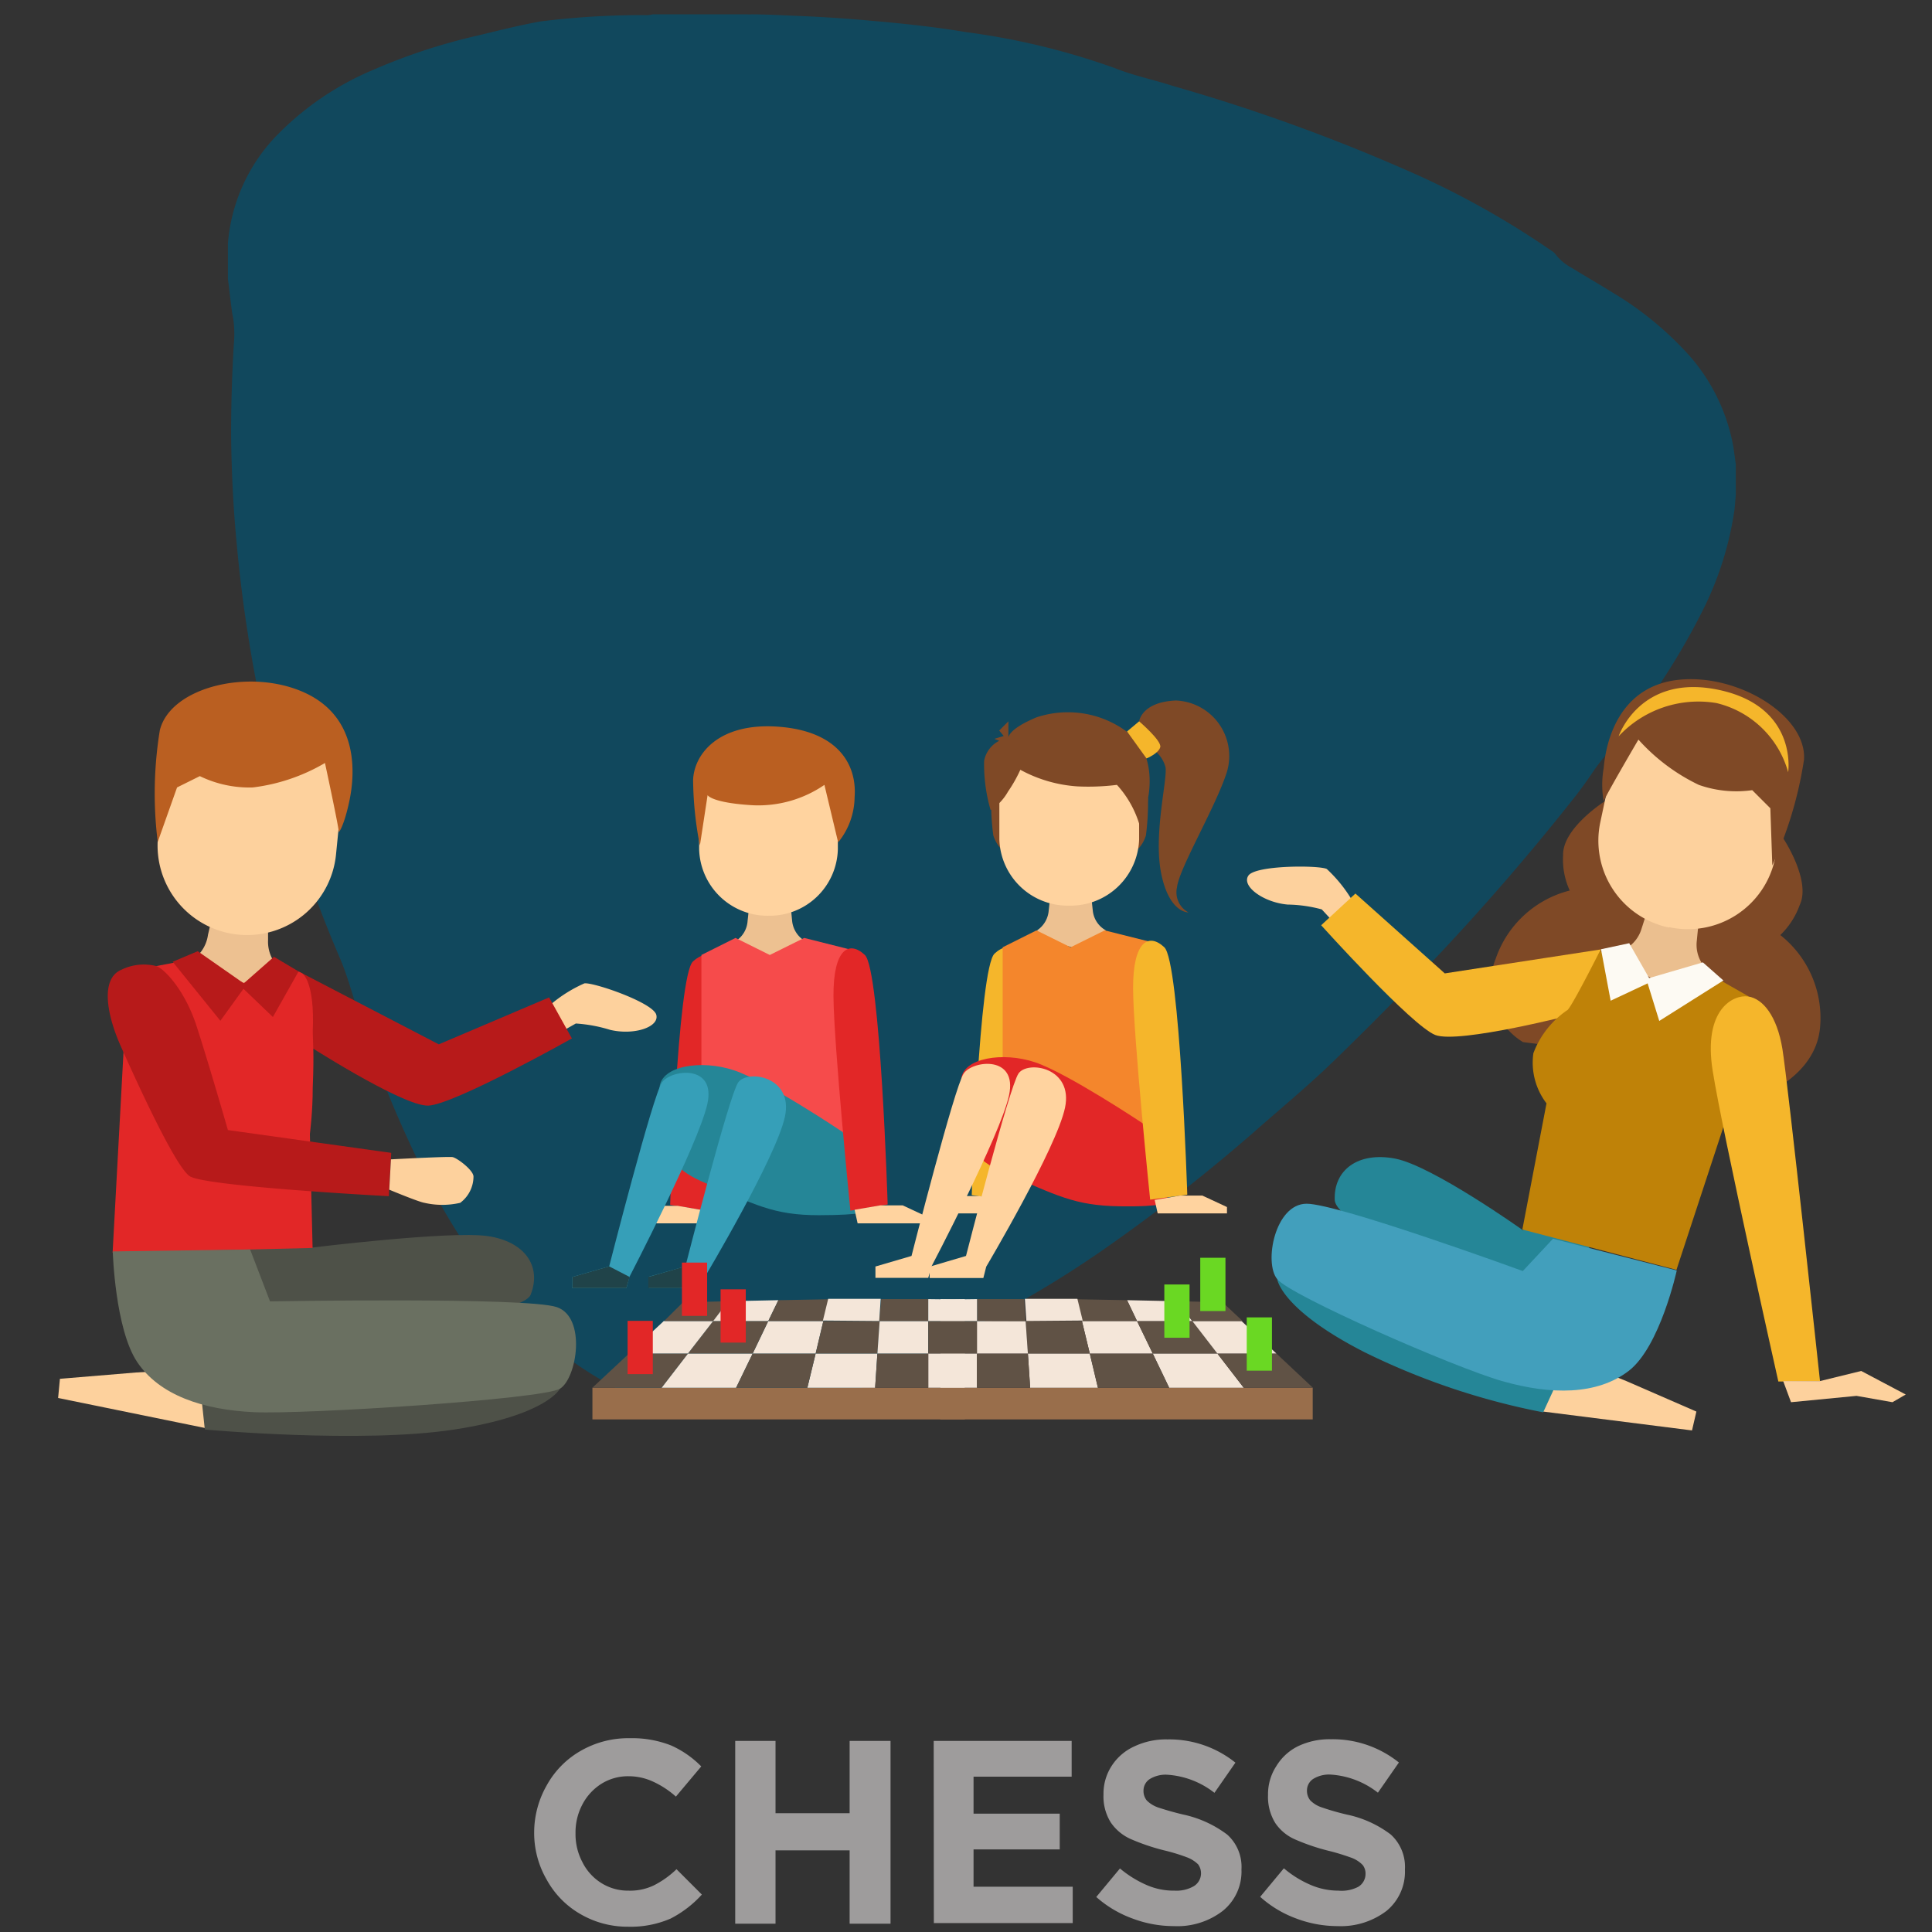 <svg id="Layer_5" data-name="Layer 5" xmlns="http://www.w3.org/2000/svg" viewBox="0 0 128 128"><rect x="0" y="0" width="128" height="128" fill="#333333" stroke="none"/><defs><style>.cls-1{fill:#11485d;}.cls-2{fill:#9e9c9c;}.cls-3{fill:#edc191;}.cls-4{fill:#ffd39f;}.cls-5{fill:#ba5f21;}.cls-6{fill:#e22727;}.cls-7{fill:#f64b4b;}.cls-8{fill:#258697;}.cls-9{fill:#369fb8;}.cls-10{fill:#204349;}.cls-11{fill:#f5b62b;}.cls-12{fill:#7f4926;}.cls-13{fill:#f4862c;}.cls-14{fill:#fdd19d;}.cls-15{fill:#ebbf8f;}.cls-16{fill:#bf8208;}.cls-17{fill:#fdfaf3;}.cls-18{fill:#429fbc;}.cls-19{fill:#fff;}.cls-20{fill:#4e5148;}.cls-21{fill:#b71a1a;}.cls-22{fill:#6a7061;}.cls-23{fill:#996e4b;}.cls-24{fill:#f4e6d9;}.cls-25{fill:#605245;}.cls-26{fill:#6ad823;}</style></defs><g id="Layer_2" data-name="Layer 2"><g id="Layer_1-2" data-name="Layer 1-2"><path class="cls-1" d="M15.1,18.49V16.13A11.61,11.61,0,0,1,18.31,9a19.43,19.43,0,0,1,6.41-4.37,39.08,39.08,0,0,1,6.91-2.27c1.41-.34,2.79-.69,4.18-.94A54.58,54.58,0,0,1,42.69,1a1.71,1.71,0,0,0,.55-.05h6.28a1.09,1.09,0,0,0,.25,0c1,0,2,.06,3,.1q2.51.1,5,.33c2.09.18,4.16.4,6.24.75a47.38,47.38,0,0,1,9.87,2.39c1.22.49,2.52.75,3.78,1.16A121.43,121.43,0,0,1,93.92,11.6a56.85,56.85,0,0,1,8.85,5,1,1,0,0,1,.25.2,3.32,3.32,0,0,0,1.1.94c.91.56,1.83,1.09,2.73,1.65a21.89,21.89,0,0,1,5.1,4.2,12.47,12.47,0,0,1,2.84,5.75c.09.46.14.94.21,1.41v2.06l-.08.92a21.74,21.74,0,0,1-2,6.49,45.92,45.92,0,0,1-5.79,8.92c-.51.64-1.06,1.22-1.51,1.88s-.87,1.26-1.34,1.85a158.31,158.31,0,0,1-10.89,12.4c-1.63,1.68-3.29,3.34-5,5S84.86,73.43,83,75.07a116.49,116.49,0,0,1-9.37,7.35,69.7,69.7,0,0,1-10.19,6,5.63,5.63,0,0,0-.68.38c-.87.57-1.74,1.13-2.65,1.63a25.3,25.3,0,0,1-8.83,3.14c-.5.07-1,.11-1.51.17H47.5a.91.91,0,0,0-.23,0A17.11,17.11,0,0,1,41,92.05a23.41,23.41,0,0,1-7.51-6,42.29,42.29,0,0,1-5.23-8,78.27,78.27,0,0,1-4.59-11.19c-.38-1.15-.69-2.33-1.18-3.45A84.11,84.11,0,0,1,18,49.87,93.88,93.88,0,0,1,15.68,36c-.23-2.38-.34-4.77-.37-7.17q0-3,.18-6a7.22,7.22,0,0,0-.05-1.8,4.44,4.44,0,0,1-.1-.62C15.25,19.78,15.19,19.13,15.1,18.49Z"/><path class="cls-2" d="M44.43,127.11a6.64,6.64,0,0,1-2.81.54,6.19,6.19,0,0,1-3.17-.84,5.88,5.88,0,0,1-2.22-2.26,6.16,6.16,0,0,1-.84-3.14h0a6.31,6.31,0,0,1,.84-3.14A5.91,5.91,0,0,1,38.47,116a6.32,6.32,0,0,1,3.26-.84,7.05,7.05,0,0,1,2.73.48,6.53,6.53,0,0,1,2,1.39l-1.68,2a6,6,0,0,0-1.53-1,3.85,3.85,0,0,0-1.61-.35,3.33,3.33,0,0,0-1.81.51,3.58,3.58,0,0,0-1.25,1.37,3.94,3.94,0,0,0-.45,1.9h0a3.94,3.94,0,0,0,.45,1.9,3.42,3.42,0,0,0,1.25,1.39,3.31,3.31,0,0,0,1.81.51,3.63,3.63,0,0,0,1.68-.35,6.12,6.12,0,0,0,1.5-1.07l1.68,1.68A7.26,7.26,0,0,1,44.43,127.11Z"/><path class="cls-2" d="M56.29,122.59H51.38v4.86H48.71V115.34h2.67v4.79h4.91v-4.79H59v12.11H56.29Z"/><path class="cls-2" d="M61.86,115.34H71v2.37H64.5v2.45h5.71v2.37H64.5V125h6.57v2.41h-9.2Z"/><path class="cls-2" d="M81,126.61a4.92,4.92,0,0,1-3.22,1,7.73,7.73,0,0,1-2.74-.5,7.44,7.44,0,0,1-2.41-1.43l1.57-1.89a7.22,7.22,0,0,0,1.75,1.09,4.47,4.47,0,0,0,1.87.38,2.29,2.29,0,0,0,1.28-.3,1,1,0,0,0,.47-.83h0a1,1,0,0,0-.19-.61,2.11,2.11,0,0,0-.72-.46,12.38,12.38,0,0,0-1.54-.47,14,14,0,0,1-2.21-.75,3.15,3.15,0,0,1-1.32-1.1,3.25,3.25,0,0,1-.48-1.85h0a3.38,3.38,0,0,1,.55-1.91,3.51,3.51,0,0,1,1.5-1.28,4.9,4.9,0,0,1,2.19-.46,7,7,0,0,1,4.5,1.54l-1.39,2a5.64,5.64,0,0,0-3.14-1.2,2,2,0,0,0-1.15.29.91.91,0,0,0-.41.76h0a1,1,0,0,0,.22.66,2,2,0,0,0,.75.46c.55.18,1.11.34,1.67.47a7.42,7.42,0,0,1,2.91,1.33,2.87,2.87,0,0,1,.94,2.31h0A3.34,3.34,0,0,1,81,126.61Z"/><path class="cls-2" d="M91.85,126.61a5,5,0,0,1-3.22,1,7.77,7.77,0,0,1-2.74-.5,7.35,7.35,0,0,1-2.4-1.44l1.57-1.89a6.93,6.93,0,0,0,1.75,1.09,4.64,4.64,0,0,0,1.87.39A2.38,2.38,0,0,0,90,125a1,1,0,0,0,.47-.84h0a.92.92,0,0,0-.19-.6,2,2,0,0,0-.72-.47c-.5-.18-1-.34-1.54-.47a14,14,0,0,1-2.21-.75,3.05,3.05,0,0,1-1.32-1.09,3.3,3.3,0,0,1-.48-1.86h0a3.4,3.4,0,0,1,.55-1.91A3.48,3.48,0,0,1,86,115.69a4.83,4.83,0,0,1,2.18-.46,7,7,0,0,1,4.5,1.54l-1.39,2a5.64,5.64,0,0,0-3.14-1.2,2,2,0,0,0-1.15.29.91.91,0,0,0-.41.77h0a1,1,0,0,0,.22.65,1.88,1.88,0,0,0,.75.46,16.67,16.67,0,0,0,1.67.48,7.27,7.27,0,0,1,2.91,1.32,2.89,2.89,0,0,1,.94,2.31h0A3.36,3.36,0,0,1,91.85,126.61Z"/><path class="cls-3" d="M52.48,61c-.1-1-.1-1.21-.1-1.21L51,59.71l-1.36.09s0,.25-.11,1.21a1.71,1.71,0,0,1-.76,1.32v.51l2.27.61,2.27-.61v-.51A1.74,1.74,0,0,1,52.48,61Z"/><path class="cls-4" d="M50.93,60.67h0a4.53,4.53,0,0,1-4.61-4.41V51.89l4.38-1.61,4.81,1.18v4.8A4.52,4.52,0,0,1,50.93,60.67Z"/><path class="cls-5" d="M54.62,52a7.75,7.75,0,0,1-4.74,1.35c-2.75-.16-3-.67-3-.67l-.51,3.34a23.52,23.52,0,0,1-.45-4.35c.07-1.74,1.73-3.83,5.7-3.52s5.16,2.57,5,4.66a4.84,4.84,0,0,1-1.09,3Z"/><path class="cls-6" d="M44.4,79.83s.48-15.18,1.51-16.13S48,63.27,48,66.37s-1.07,13.86-1.07,13.86Z"/><polygon class="cls-4" points="46.58 80.18 46.39 81.05 41.75 81.05 41.75 80.64 43.4 79.89 44.9 79.89 46.58 80.18"/><polygon class="cls-7" points="56.18 62.87 53.28 62.14 51 63.27 48.73 62.14 46.47 63.27 46.47 72.68 57.01 76.59 56.18 62.87"/><path class="cls-8" d="M55.83,75s-5-3.36-7.2-4.09-4.81-.28-4.93,1.11-.85,4.65,2.74,6.23,4.82,2.26,7.81,2.26,3.3-.28,3.3-.28l-.91-3.55Z"/><path class="cls-6" d="M58.81,79.8s-.48-15.56-1.51-16.53-2.1-.44-2.08,2.74,1.12,14.2,1.12,14.2Z"/><polygon class="cls-4" points="56.62 80.15 56.82 81.05 61.46 81.05 61.46 80.63 59.81 79.86 58.31 79.86 56.62 80.15"/><path class="cls-9" d="M45.41,83.9s2.89-11.33,3.5-12.19S52.59,71.3,52,74s-5.29,10.58-5.29,10.58l-.21.76H43v-.76Z"/><path class="cls-9" d="M40.36,83.9s2.89-11.33,3.5-12.19,3.61-1.23,3,1.45S41.7,84.6,41.7,84.6l-.2.75H37.92V84.6Z"/><polygon class="cls-10" points="46.73 84.6 45.39 83.9 42.95 84.6 42.95 85.34 46.53 85.34 46.73 84.6"/><polygon class="cls-10" points="41.71 84.6 40.36 83.9 37.92 84.6 37.92 85.34 41.5 85.34 41.71 84.6"/><path class="cls-11" d="M64.38,79.18s.49-15.05,1.51-16S68,62.77,68,65.83s-1.11,13.74-1.11,13.74Z"/><polygon class="cls-4" points="66.55 79.53 66.36 80.39 61.76 80.39 61.76 79.98 63.39 79.24 64.87 79.24 66.55 79.53"/><path class="cls-3" d="M72.4,60.33c-.11-1-.11-1.19-.11-1.19l-1.36-.09-1.34.07s0,.24-.11,1.2a1.74,1.74,0,0,1-.76,1.31v.52l2.27.6,2.26-.6v-.52A1.69,1.69,0,0,1,72.4,60.33Z"/><path class="cls-12" d="M75.47,47.79s.16-1.28,2.43-1.38a3.68,3.68,0,0,1,3.38,4.75c-.73,2.29-3.15,6.35-3.3,7.62a1.51,1.51,0,0,0,.76,1.67s-1.26.06-1.8-2.54.41-6.24.28-7.07a2.06,2.06,0,0,0-1-1.29Z"/><path class="cls-12" d="M76.06,52.88a17.05,17.05,0,0,1-.14,2.47,2.28,2.28,0,0,1-.49.87L73.76,52.9Z"/><path class="cls-12" d="M65.67,52.88a15.74,15.74,0,0,0,.14,2.47,2.42,2.42,0,0,0,.49.87L68,52.9Z"/><path class="cls-4" d="M70.84,60h0a4.53,4.53,0,0,1-4.63-4.38V51.28l4.42-1.59,4.84,1.16v4.77A4.54,4.54,0,0,1,70.84,60Z"/><path class="cls-12" d="M67.6,51a9.13,9.13,0,0,0,3.78,1.1A15.29,15.29,0,0,0,74,52a6.8,6.8,0,0,1,1.51,2.7c.16,1.2.27.87.27.87l.28-2.69s.59-2.59-1-4.08a6.57,6.57,0,0,0-6.4-1.27c-1.91.8-1.85,1.35-1.85,1.35V47.79l-.61.61.3.36-.62.19.32.13a1.87,1.87,0,0,0-1,1.33,10.87,10.87,0,0,0,.43,3.26,3.45,3.45,0,0,0,1.15-1.22A9.28,9.28,0,0,0,67.6,51Z"/><path class="cls-11" d="M74.67,48.46l.8-.67s1.51,1.29,1.4,1.71-.91.75-.91.75Z"/><polygon class="cls-13" points="76.06 62.36 73.19 61.64 70.93 62.76 68.67 61.64 66.43 62.76 66.43 72.09 76.88 75.96 76.06 62.36"/><path class="cls-6" d="M75.72,74.43s-5-3.33-7.14-4.05-4.77-.28-4.89,1.1-.85,4.62,2.73,6.17,4.76,2.22,7.73,2.27,3.27-.28,3.27-.28l-.9-3.51Z"/><path class="cls-11" d="M78.66,79.15s-.49-15.42-1.52-16.39-2.08-.42-2.07,2.72,1.13,14,1.13,14Z"/><polygon class="cls-4" points="76.5 79.5 76.7 80.39 81.29 80.39 81.29 79.97 79.66 79.21 78.18 79.21 76.5 79.5"/><path class="cls-4" d="M64,83.21S66.87,72,67.48,71.12s3.64-.4,3.08,2.27-5.22,10.53-5.22,10.53l-.19.75H61.59v-.75Z"/><path class="cls-4" d="M60.39,83.21S63.24,72,63.85,71.12s3.58-1.21,3,1.45-5.14,11.34-5.14,11.34l-.21.75H58v-.75Z"/><polygon class="cls-14" points="106.07 90.83 107.75 91.5 112.39 93.52 112.1 94.77 102.24 93.52 102.24 90.03 106.07 90.83"/><path class="cls-8" d="M84.62,84.75s.24,2,5.75,4.82a46.81,46.81,0,0,0,11.87,4l1.24-2.69Z"/><path class="cls-8" d="M100.89,81.5s-6-4.27-8.46-4.74-4.08.76-4,2.74,12.44,6.93,12.44,6.93,4.93-4,5-4.44-1.37-2.27-1.37-2.27Z"/><path class="cls-12" d="M106.33,53.08s-2.81,1.78-2.77,3.57A4.9,4.9,0,0,0,104,59a7,7,0,0,0-4.91,4.53,4.47,4.47,0,0,0,1.81,5.51l7.56,1,2.75-13Z"/><path class="cls-12" d="M118.15,55.55s1.85,2.78,1.09,4.4a5.23,5.23,0,0,1-1.29,2,7,7,0,0,1,2.63,6.16c-.4,4-5.78,5.18-5.78,5.18l-5.45-3,2.76-13Z"/><path class="cls-15" d="M112.42,62.31c.12-1.3.19-1.61.19-1.61l-1.67-.48L109.22,60s-.07.32-.47,1.55A2.27,2.27,0,0,1,107.41,63l-.14.67,2.64,1.39,3-.19.14-.68A2.28,2.28,0,0,1,112.42,62.31Z"/><path class="cls-14" d="M110.56,61.45h0a5.88,5.88,0,0,1-4.53-7h0l1.21-5.7,6-.93,5.69,2.8-1.33,6.27a5.89,5.89,0,0,1-7,4.54Z"/><path class="cls-12" d="M108.55,49a12.79,12.79,0,0,0,4,3,7.47,7.47,0,0,0,3.54.35l1.2,1.2.13,3.78a26,26,0,0,0,2.1-7c.19-2.91-4.39-5.72-8.32-5.29s-4.8,4.06-4.95,5.84a6.32,6.32,0,0,0,0,2.22C106.29,52.85,108.55,49,108.55,49Z"/><path class="cls-11" d="M107.24,48.78s1.41-4.19,6.65-3.07,4.58,5.45,4.58,5.45a6.49,6.49,0,0,0-4.75-4.58A7.22,7.22,0,0,0,107.24,48.78Z"/><path class="cls-14" d="M89.57,59.63a9.35,9.35,0,0,0-1.67-2.06c-.52-.25-4.71-.26-5.19.44s1,1.78,2.6,1.92a9.13,9.13,0,0,1,2.26.32l.61.66Z"/><path class="cls-11" d="M106.07,62.9,95.72,64.49,89.8,59.2l-2.27,2.1s6,6.66,7.56,7.27,9.35-1.41,9.35-1.41Z"/><path class="cls-16" d="M115.83,66l-2.55-1.45-4,.26L106,63s-1.78,3.54-2.14,3.91a6,6,0,0,0-2.27,2.87,4.44,4.44,0,0,0,.87,3.32l-1.6,8.36,10.21,2.67L116.37,68Z"/><polygon class="cls-17" points="112.82 63.76 109.26 64.8 107.94 62.49 106.07 62.89 106.71 66.3 109.16 65.15 109.93 67.64 114.18 64.96 112.82 63.76"/><path class="cls-11" d="M120.58,91.5s-2.13-19.8-2.49-22-1.3-3.34-2.27-3.48-3,.83-2.35,4.93,4.35,20.58,4.35,20.58Z"/><polygon class="cls-14" points="120.58 91.5 123.31 90.83 126.26 92.39 125.38 92.9 123 92.48 118.66 92.9 118.14 91.5 120.58 91.5"/><path class="cls-18" d="M111.09,84.17s-1.1,5.06-3.19,6.66-5.13,1.6-8.38.67-14-5.66-14.9-6.75-.15-5,1.95-5,14.32,4.46,14.32,4.46l2-2.14Z"/><path class="cls-3" d="M17.76,62.28V60.57l-1.82-.31-1.84,0s0,.34-.32,1.67a2.41,2.41,0,0,1-1.21,1.78l-.07.75,2.94,1.15L18.55,65l.07-.76A2.41,2.41,0,0,1,17.76,62.28Z"/><path class="cls-19" d="M19,58.47a17.19,17.19,0,0,1-2.27,0c-1-.1-2.32-.34-2.32-.34s.69,2.12,2.09,2.26S19,58.47,19,58.47Z"/><path class="cls-14" d="M15.78,61.92h0a5.92,5.92,0,0,0,6.48-5.29l.58-5.82-5.39-2.73L11.11,49l-.64,6.42A5.93,5.93,0,0,0,15.78,61.92Z"/><path class="cls-5" d="M21.53,50.55a12.38,12.38,0,0,1-4.78,1.62,7.48,7.48,0,0,1-3.51-.75l-1.51.75-1.28,3.61a26,26,0,0,1,.14-7.4c.7-2.86,5.95-4.14,9.57-2.5s3.36,5.36,3,7.12-.76,2.26-.72,2.11S21.53,50.55,21.53,50.55Z"/><polygon class="cls-14" points="10.82 90.83 9.02 90.93 3.97 91.35 3.85 92.62 13.59 94.61 14.71 91.3 10.82 90.83"/><path class="cls-20" d="M37.1,92s-.84,1.76-7,2.71-16.53,0-16.53,0l-.32-3Z"/><path class="cls-20" d="M20.72,82.65s9.07-1.11,11.56-.76,3.62,2,2.88,3.88-18,2.57-18,2.57-3.38-5.4-3.32-5.82,2-1.72,2-1.72Z"/><path class="cls-14" d="M36.46,66.57a9.16,9.16,0,0,1,2.26-1.42c.6-.08,4.54,1.27,4.76,2.08s-1.46,1.38-3.06,1a9.77,9.77,0,0,0-2.27-.42l-.76.43Z"/><path class="cls-21" d="M19.78,64.36l9.29,4.83,7.31-3.11,1.51,2.72s-7.8,4.38-9.51,4.45S20,69,20,69Z"/><path class="cls-6" d="M9.54,64.16l2.88-.55,3.73,1.51,3.63-.75.23.11s.86.46.71,3.87c0,.51.1,1.35,0,3.68,0,1.68-.19,3.1-.19,3.1l.18,7.55L7.46,83l.93-17.12Z"/><polygon class="cls-21" points="13.1 63.02 16.15 65.15 18.15 63.39 19.78 64.36 18.08 67.38 16.13 65.51 14.6 67.63 11.44 63.72 13.1 63.02"/><path class="cls-22" d="M7.47,82.91s.15,5.14,1.62,7.33,4.34,3.16,7.72,3.32S36,92.7,37.11,92s1.76-4.72-.22-5.4-19-.38-19-.38l-1.32-3.44Z"/><path class="cls-21" d="M10.33,64c.39.06,1.86,1.41,2.7,4s2.07,6.87,2.07,6.87l10.82,1.51-.16,2.87s-12.21-.64-13.2-1.33S8.94,71.42,8,69.31s-1.36-4.49.06-5.07A3.37,3.37,0,0,1,10.33,64Z"/><path class="cls-14" d="M25.9,76.81s3.78-.2,4.08-.15,1.39.87,1.39,1.29a2.18,2.18,0,0,1-.88,1.74,5.27,5.27,0,0,1-2.37,0c-.39-.06-2.33-.87-2.33-.87Z"/><rect class="cls-23" x="62.3" y="91.94" width="24.67" height="2.1"/><polygon class="cls-24" points="80.65 89.67 82.4 91.94 77.46 91.94 76.37 89.67 80.65 89.67"/><polygon class="cls-25" points="84.56 89.67 86.98 91.94 82.4 91.94 80.65 89.67 84.56 89.67"/><polygon class="cls-24" points="72.2 89.67 72.74 91.94 68.25 91.94 68.1 89.67 72.2 89.67"/><polygon class="cls-25" points="76.37 89.67 77.46 91.94 72.74 91.94 72.2 89.67 76.37 89.67"/><rect class="cls-24" x="62.31" y="89.67" width="2.42" height="2.27"/><polygon class="cls-25" points="68.1 89.67 68.25 91.94 64.72 91.94 64.72 89.67 68.1 89.67"/><polygon class="cls-24" points="75.33 87.52 76.37 89.67 72.2 89.67 71.68 87.52 75.33 87.52"/><polygon class="cls-25" points="78.99 87.52 80.65 89.67 76.37 89.67 75.33 87.52 78.99 87.52"/><polygon class="cls-25" points="71.68 87.52 72.2 89.67 68.1 89.67 67.95 87.52 71.68 87.52"/><polygon class="cls-24" points="68.1 89.67 64.72 89.67 64.72 87.52 67.95 87.52 68.1 89.67"/><rect class="cls-25" x="62.31" y="87.52" width="2.42" height="2.15"/><polygon class="cls-24" points="78.99 87.52 82.25 87.52 84.56 89.67 80.65 89.67 78.99 87.52"/><path class="cls-25" d="M64.73,87.52V86.07h3.12l.1,1.46Z"/><path class="cls-25" d="M78,86.21l3,.07,1.32,1.24H79Z"/><path class="cls-24" d="M75.33,87.52l-.66-1.38,3.31.07,1,1.31Z"/><path class="cls-24" d="M64.73,86.07v1.45H62.31V86.07C62.59,86.07,63.26,86.1,64.73,86.07Z"/><path class="cls-25" d="M71.68,87.52l-.35-1.44,3.34.06.66,1.38Z"/><path class="cls-24" d="M68,87.52l-.1-1.47h3.48l.35,1.44Z"/><rect class="cls-23" x="39.25" y="91.94" width="24.67" height="2.1"/><polygon class="cls-24" points="45.58 89.67 43.83 91.94 48.77 91.94 49.87 89.67 45.58 89.67"/><polygon class="cls-25" points="41.68 89.67 39.25 91.94 43.83 91.94 45.58 89.67 41.68 89.67"/><polygon class="cls-24" points="54.04 89.67 53.49 91.94 57.98 91.94 58.13 89.67 54.04 89.67"/><polygon class="cls-25" points="49.87 89.67 48.77 91.94 53.49 91.94 54.04 89.67 49.87 89.67"/><rect class="cls-24" x="61.5" y="89.67" width="2.42" height="2.27"/><polygon class="cls-25" points="58.13 89.67 57.98 91.94 61.5 91.94 61.5 89.67 58.13 89.67"/><polygon class="cls-24" points="50.9 87.52 49.87 89.67 54.04 89.67 54.55 87.52 50.9 87.52"/><polygon class="cls-25" points="47.25 87.52 45.58 89.67 49.87 89.67 50.9 87.52 47.25 87.52"/><polygon class="cls-25" points="54.55 87.52 54.04 89.67 58.13 89.67 58.28 87.52 54.55 87.52"/><polygon class="cls-24" points="58.13 89.67 61.5 89.67 61.5 87.52 58.28 87.52 58.13 89.67"/><rect class="cls-25" x="61.5" y="87.52" width="2.42" height="2.15"/><polygon class="cls-24" points="47.25 87.52 43.98 87.52 41.68 89.67 45.58 89.67 47.25 87.52"/><path class="cls-25" d="M61.5,87.52V86.07H58.38l-.13,1.45Z"/><path class="cls-25" d="M48.25,86.21l-3,.07L44,87.52h3.27Z"/><path class="cls-24" d="M50.9,87.52l.67-1.38-3.32.07-1,1.31Z"/><path class="cls-24" d="M61.5,86.07v1.45h2.42V86.07C63.64,86.07,63,86.1,61.5,86.07Z"/><path class="cls-25" d="M54.55,87.52l.35-1.44-3.33.06-.67,1.38Z"/><path class="cls-24" d="M58.25,87.52l.1-1.47H54.87l-.35,1.44Z"/><rect class="cls-6" x="47.74" y="85.42" width="1.67" height="3.53"/><rect class="cls-26" x="77.14" y="85.1" width="1.67" height="3.53"/><rect class="cls-26" x="79.52" y="83.33" width="1.67" height="3.53"/><rect class="cls-26" x="82.6" y="87.28" width="1.67" height="3.53"/><rect class="cls-6" x="45.18" y="83.65" width="1.67" height="3.53"/><rect class="cls-6" x="41.58" y="87.51" width="1.67" height="3.53"/></g></g></svg>